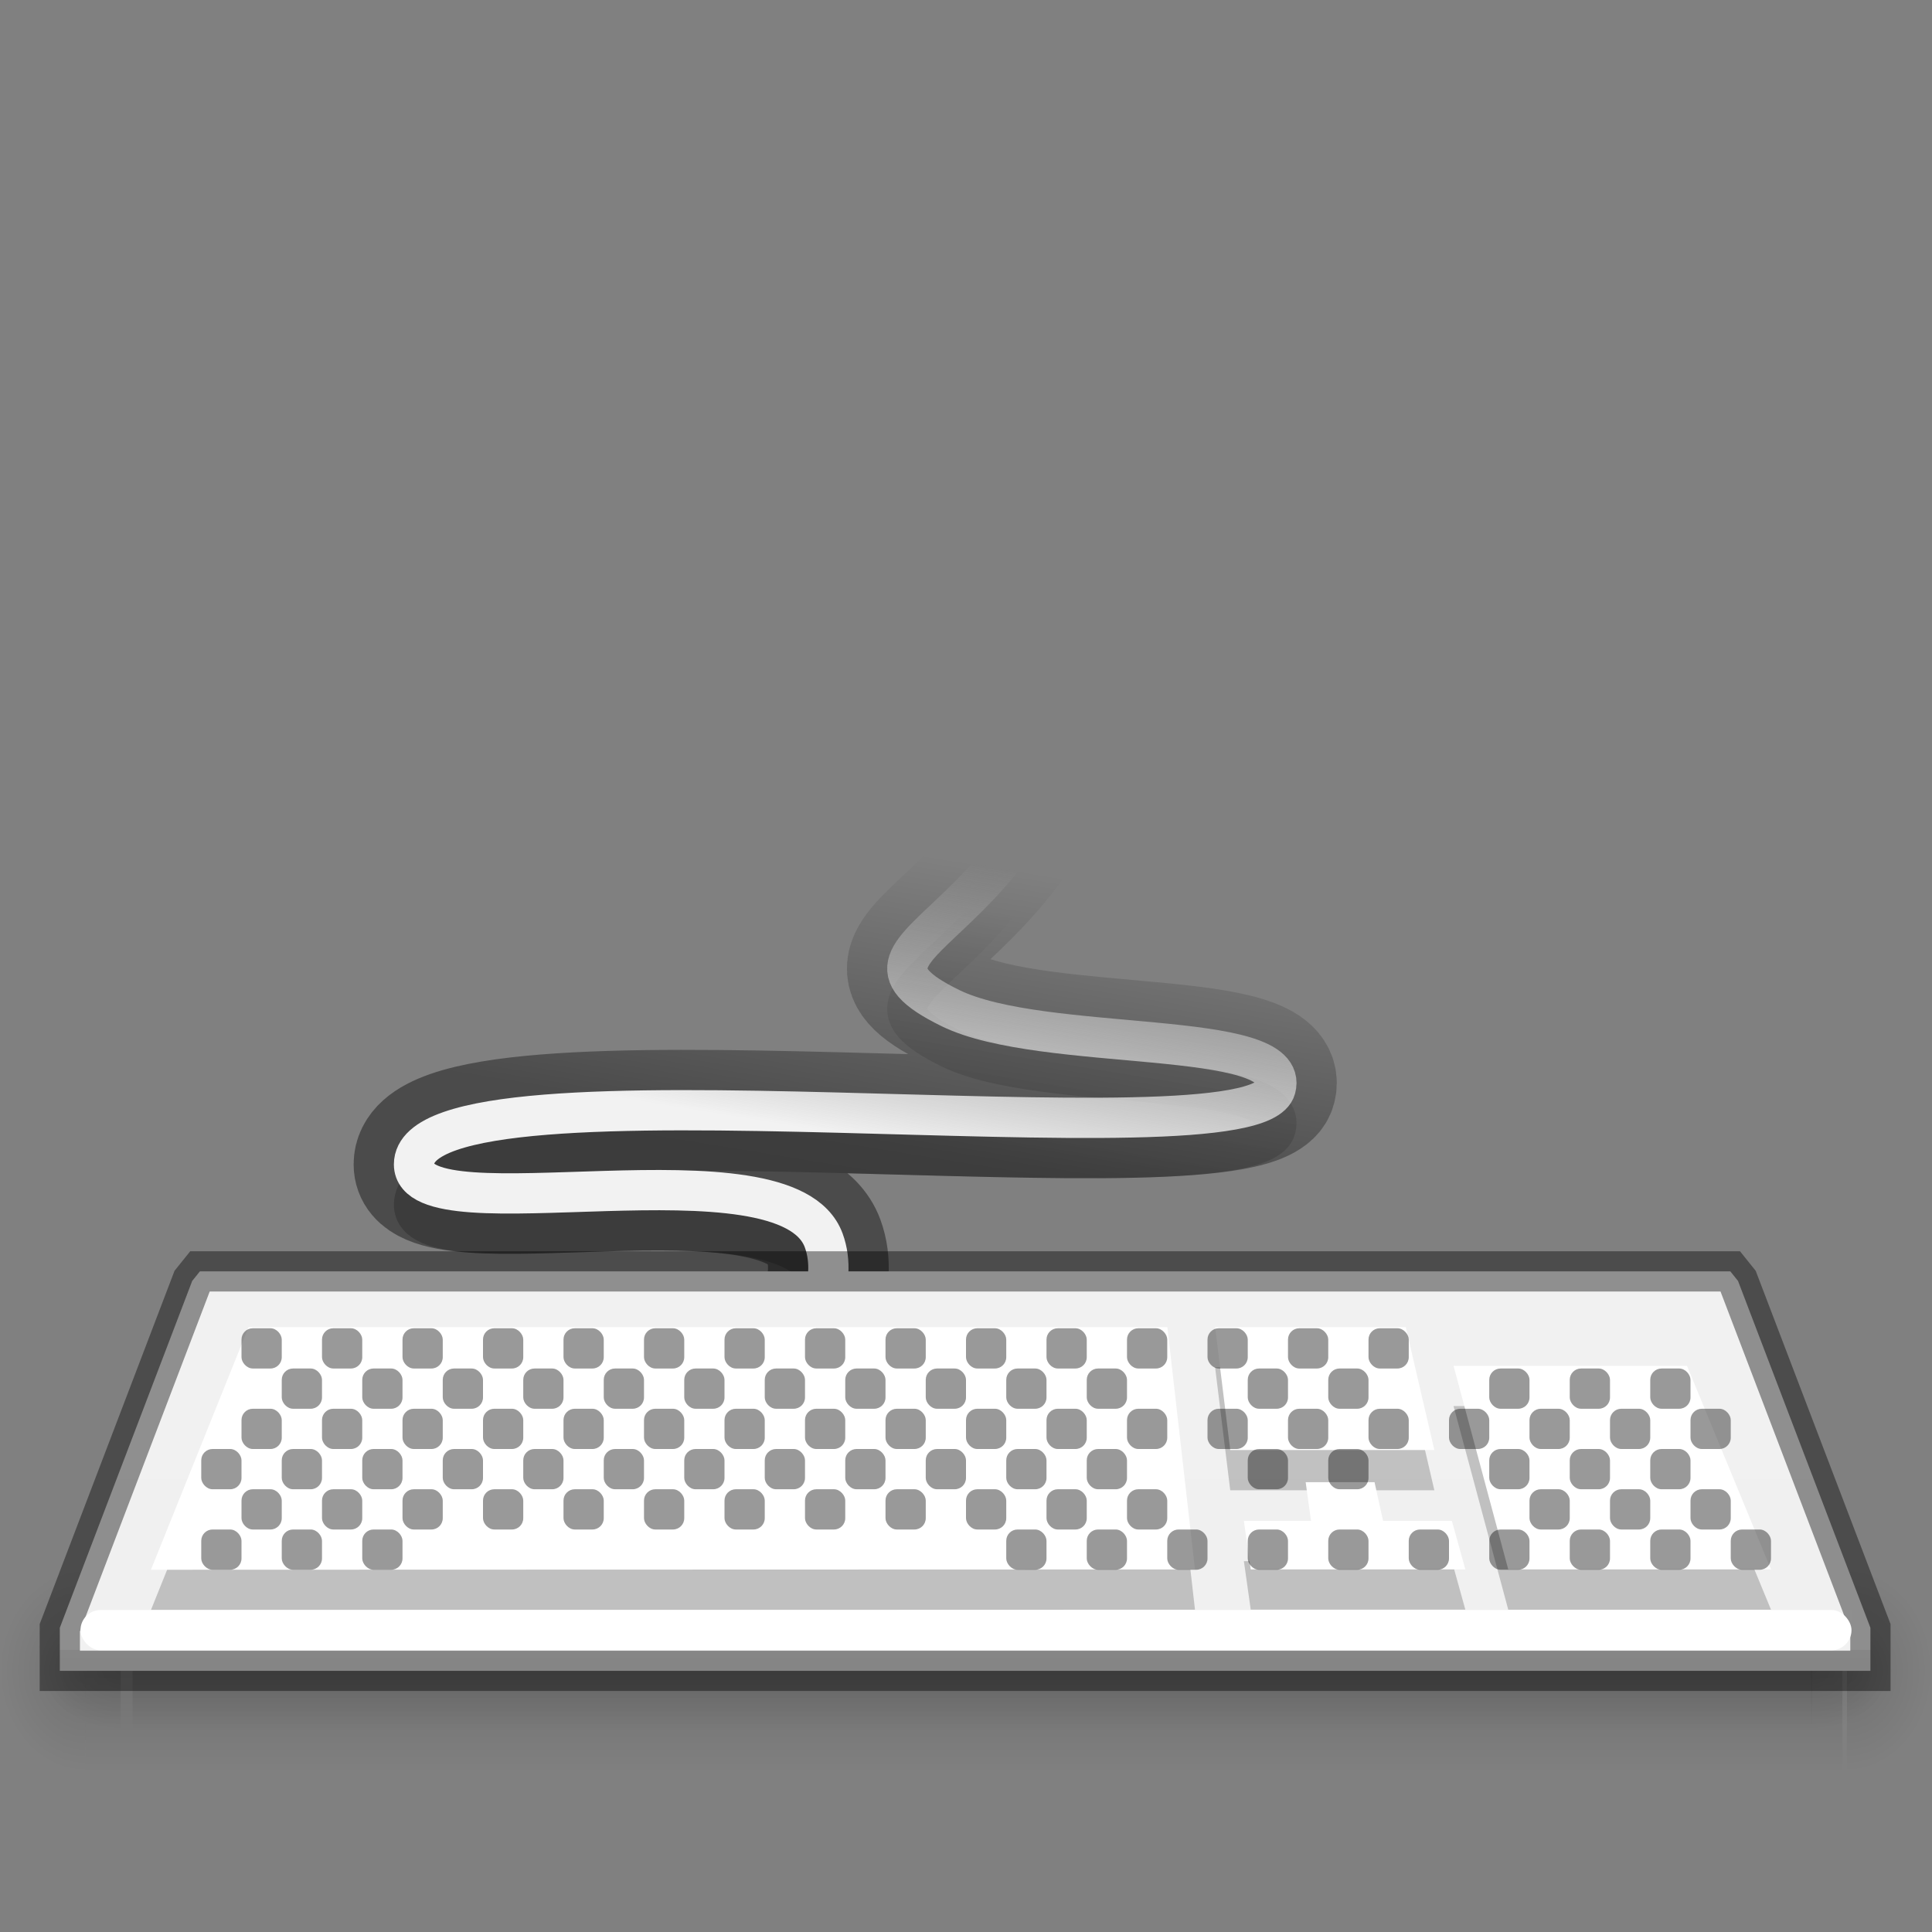 <?xml version="1.0" encoding="UTF-8" standalone="no"?>
<!-- Created with Inkscape (http://www.inkscape.org/) -->
<svg id="svg5014" xmlns:rdf="http://www.w3.org/1999/02/22-rdf-syntax-ns#" xmlns="http://www.w3.org/2000/svg" height="48" width="48" version="1.1" xmlns:cc="http://creativecommons.org/ns#" xmlns:xlink="http://www.w3.org/1999/xlink" xmlns:dc="http://purl.org/dc/elements/1.1/">
 <rect width="100%" height="100%" fill="#808080" stroke="none"/>
 <defs id="defs5016">
  <linearGradient id="linearGradient3129" y2="5.902" gradientUnits="userSpaceOnUse" x2="10.359" gradientTransform="matrix(1.525 0 0 1.525 1.198 -1.003)" y1="18.358" x1="10.359">
   <stop id="stop3988" style="stop-color:#ddd" offset="0"/>
   <stop id="stop3990" style="stop-color:#e2e2e2" offset=".105"/>
   <stop id="stop3992" style="stop-color:#f0f0f0" offset=".105"/>
   <stop id="stop3994" style="stop-color:#f2f2f2" offset="1"/>
  </linearGradient>
  <linearGradient id="linearGradient3960-3">
   <stop id="stop3962-1" style="stop-opacity:0" offset="0"/>
   <stop id="stop3970-3" offset=".5"/>
   <stop id="stop3964-2" style="stop-opacity:0" offset="1"/>
  </linearGradient>
  <linearGradient id="linearGradient3952-0">
   <stop id="stop3954-1" offset="0"/>
   <stop id="stop3956-6" style="stop-opacity:0" offset="1"/>
  </linearGradient>
  <linearGradient id="linearGradient3183" y2="42" xlink:href="#linearGradient3960-3" gradientUnits="userSpaceOnUse" x2="25" gradientTransform="matrix(1.408 0 0 1.667 -9.562 -51)" y1="45" x1="25"/>
  <radialGradient id="radialGradient3185" xlink:href="#linearGradient3952-0" gradientUnits="userSpaceOnUse" cy="43.5" cx="40" gradientTransform="matrix(1.057 0 0 1.25 4.6 -32.875)" r="2"/>
  <radialGradient id="radialGradient3187" xlink:href="#linearGradient3952-0" gradientUnits="userSpaceOnUse" cy="43.5" cx="9" gradientTransform="matrix(1.057 0 0 1.25 -6.4 -32.875)" r="2"/>
  <linearGradient id="linearGradient3189" y2="42" xlink:href="#linearGradient3960-3" gradientUnits="userSpaceOnUse" x2="25" gradientTransform="matrix(1.346 0 0 1 -7.818 -22)" y1="45" x1="25"/>
  <radialGradient id="radialGradient3191" xlink:href="#linearGradient3952-0" gradientUnits="userSpaceOnUse" cy="43.5" cx="40" gradientTransform="matrix(1 0 0 .75 6 -11.125)" r="2"/>
  <radialGradient id="radialGradient3193" xlink:href="#linearGradient3952-0" gradientUnits="userSpaceOnUse" cy="43.5" cx="9" gradientTransform="matrix(1 0 0 .75 -5 -11.125)" r="2"/>
  <linearGradient id="linearGradient5033" y2="67.362" gradientUnits="userSpaceOnUse" y1="74.433" gradientTransform="matrix(-1 0 0 1 352.87 -61.716)" x2="327.48" x1="328.63">
   <stop id="stop3849" style="stop-color:#f2f2f2" offset="0"/>
   <stop id="stop3851" style="stop-color:#ebebeb;stop-opacity:0" offset="1"/>
  </linearGradient>
  <linearGradient id="linearGradient3916" y2="67.362" xlink:href="#linearGradient3952-0" gradientUnits="userSpaceOnUse" x2="327.48" gradientTransform="matrix(-1 0 0 1 352.87 -61.716)" y1="74.433" x1="328.63"/>
  <linearGradient id="linearGradient3918" y2="67.362" gradientUnits="userSpaceOnUse" x2="327.48" gradientTransform="matrix(-1 0 0 1 352.87 -60.716)" y1="74.433" x1="328.63">
   <stop id="stop6885" offset="0"/>
   <stop id="stop6887" style="stop-opacity:0" offset="1"/>
  </linearGradient>
 </defs>
 <g id="layer1" transform="translate(0,16)">
  <g id="g3175" transform="translate(-1,4)">
   <rect id="rect3615" style="opacity:0.12;fill:url(#linearGradient3183)" height="5" width="43.661" y="19" x="3.114"/>
   <path id="path3617" d="m46.886 19v5h0.529c0.878 0 1.586-1.115 1.586-2.5s-0.707-2.5-1.586-2.5z" style="opacity:0.12;fill:url(#radialGradient3185)"/>
   <path id="path3619" d="m2.487 19c-0.824 0-1.487 1.045-1.487 2.344v0.312c0 1.299 0.663 2.344 1.487 2.344h0.628v-5z" style="opacity:0.12;fill:url(#radialGradient3187)"/>
   <rect id="rect3623" style="opacity:0.12;fill:url(#linearGradient3189)" height="3" width="41.719" y="20" x="4.294"/>
   <path id="path3625" style="opacity:0.12;fill:url(#radialGradient3191)" d="m46 20v3h0.5c0.831 0 1.5-0.669 1.5-1.5s-0.669-1.5-1.5-1.5z"/>
   <path id="path3627" style="opacity:0.12;fill:url(#radialGradient3193)" d="m3.406 20c-0.779 0-1.406 0.627-1.406 1.406v0.188c0 0.779 0.627 1.406 1.406 1.406h0.594v-3z"/>
  </g>
  <path id="path3146" style="opacity:0.41;stroke-width:3;stroke:url(#linearGradient3916);enable-background:new;fill:none" d="m17.947 19.75s3.286-2.835 2.518-4.932c-0.934-2.552-10.179-0.092-10.179-1.889 0-2.886 20.875 0.084 21.407-1.889 0.405-1.503-5.778-0.867-8.08-1.994-3.645-1.784 3.165-1.778 3.358-9.864"/>
  <path id="path6877" style="opacity:.2;stroke:url(#linearGradient3918);enable-background:new;fill:none" d="m17.947 20.75s3.286-2.835 2.518-4.932c-0.934-2.552-10.179-0.092-10.179-1.889 0-2.886 20.875 0.084 21.407-1.889 0.405-1.503-5.778-0.867-8.08-1.994-3.645-1.784 3.165-1.778 3.358-9.864"/>
  <path id="path3590" style="stroke:url(#linearGradient5033);enable-background:new;fill:none" d="m17.947 19.75s3.286-2.835 2.518-4.932c-0.934-2.552-10.179-0.092-10.179-1.889 0-2.886 20.875 0.084 21.407-1.889 0.405-1.503-5.778-0.867-8.08-1.994-3.645-1.784 3.165-1.778 3.358-9.864"/>
  <path id="path3998" d="m4.966 15.587-0.191 0.238-3.289 8.617v0.307 0.763h0.763 43.458 0.763v-0.763-0.307l-3.289-8.617-0.191-0.238h-0.334-37.356z" style="fill:url(#linearGradient3129)"/>
  <path id="path6474" style="opacity:.2;fill-rule:evenodd;enable-background:new" d="m6.176 17.971-2.426 6.029 25.939-0.008-0.686-6.021h-22.827zm24.013 0 0.376 3.054h5.071l-0.71-3.054h-4.737zm5.924 0.963 1.359 5.058h6.528l-2.087-5.058h-5.8zm-3.674 2.89 0.133 0.963h-1.668l0.17 1.204h5.332l-0.334-1.204h-1.71l-0.212-0.963h-1.71z"/>
  <path id="path3704" style="enable-background:new;fill:#fff;fill-rule:evenodd" d="m6.176 16.971-2.426 6.029 25.939-0.008-0.686-6.021h-22.827zm24.013 0 0.376 3.054h5.071l-0.71-3.054h-4.737zm5.924 0.963 1.359 5.058h6.528l-2.087-5.058h-5.8zm-3.674 2.89 0.133 0.963h-1.668l0.17 1.204h5.332l-0.334-1.204h-1.71l-0.212-0.963h-1.71z"/>
  <path id="rect3937" style="opacity:.1;fill:#fff" d="m2 25h44v-1h-44z"/>
  <path id="path3195" d="m4.966 15.587-0.191 0.238-3.289 8.617v0.307 0.763h0.763 43.458 0.763v-0.763-0.307l-3.289-8.617-0.191-0.238h-0.334-37.356z" style="opacity:0.41;stroke:#000;fill:none"/>
  <g id="g6763" style="opacity:.4" transform="translate(0,12)">
   <rect id="rect4582" rx=".281" ry=".281" height="1" width="1" y="7" x="6"/>
   <rect id="rect4584" style="enable-background:new" rx=".281" ry=".281" height="1" width="1" y="9" x="6"/>
   <rect id="rect4586" style="enable-background:new" rx=".281" ry=".281" height="1" width="1" y="10" x="5"/>
   <rect id="rect4588" style="enable-background:new" rx=".281" ry=".281" height="1" width="1" y="8" x="5"/>
   <rect id="rect4590" style="enable-background:new" rx=".281" ry=".281" height="1" width="1" y="8" x="7"/>
   <rect id="rect4592" style="enable-background:new" rx=".281" ry=".281" height="1" width="1" y="10" x="7"/>
   <rect id="rect4594" style="enable-background:new" rx=".281" ry=".281" height="1" width="1" y="7" x="8"/>
   <rect id="rect4607" rx=".281" ry=".281" height="1" width="1" y="7" x="10"/>
   <rect id="rect4609" style="enable-background:new" rx=".281" ry=".281" height="1" width="1" y="9" x="10"/>
   <rect id="rect4611" style="enable-background:new" rx=".281" ry=".281" height="1" width="1" y="10" x="9"/>
   <rect id="rect4613" style="enable-background:new" rx=".281" ry=".281" height="1" width="1" y="8" x="9"/>
   <rect id="rect4615" style="enable-background:new" rx=".281" ry=".281" height="1" width="1" y="8" x="11"/>
   <rect id="rect4619" style="enable-background:new" rx=".281" ry=".281" height="1" width="1" y="7" x="12"/>
   <rect id="rect4628" style="enable-background:new" rx=".281" ry=".281" height="1" width="1" y="9" x="12"/>
   <rect id="rect4630" style="enable-background:new" rx=".281" ry=".281" height="1" width="1" y="9" x="8"/>
   <rect id="rect4639" style="enable-background:new" rx=".281" ry=".281" height="1" width="1" y="7" x="14"/>
   <rect id="rect4641" style="enable-background:new" rx=".281" ry=".281" height="1" width="1" y="9" x="14"/>
   <rect id="rect4645" style="enable-background:new" rx=".281" ry=".281" height="1" width="1" y="8" x="13"/>
   <rect id="rect4647" style="enable-background:new" rx=".281" ry=".281" height="1" width="1" y="8" x="15"/>
   <rect id="rect4651" style="enable-background:new" rx=".281" ry=".281" height="1" width="1" y="7" x="16"/>
   <rect id="rect4653" style="enable-background:new" rx=".281" ry=".281" height="1" width="1" y="7" x="18"/>
   <rect id="rect4655" style="enable-background:new" rx=".281" ry=".281" height="1" width="1" y="9" x="18"/>
   <rect id="rect4659" style="enable-background:new" rx=".281" ry=".281" height="1" width="1" y="8" x="17"/>
   <rect id="rect4661" style="enable-background:new" rx=".281" ry=".281" height="1" width="1" y="8" x="19"/>
   <rect id="rect4665" style="enable-background:new" rx=".281" ry=".281" height="1" width="1" y="7" x="20"/>
   <rect id="rect4667" style="enable-background:new" rx=".281" ry=".281" height="1" width="1" y="9" x="20"/>
   <rect id="rect4669" style="enable-background:new" rx=".281" ry=".281" height="1" width="1" y="9" x="16"/>
   <rect id="rect4671" style="enable-background:new" rx=".281" ry=".281" height="1" width="1" y="7" x="22"/>
   <rect id="rect4673" style="enable-background:new" rx=".281" ry=".281" height="1" width="1" y="9" x="22"/>
   <rect id="rect4677" style="enable-background:new" rx=".281" ry=".281" height="1" width="1" y="8" x="21"/>
   <rect id="rect4679" style="enable-background:new" rx=".281" ry=".281" height="1" width="1" y="8" x="23"/>
   <rect id="rect4683" style="enable-background:new" rx=".281" ry=".281" height="1" width="1" y="7" x="24"/>
   <rect id="rect4685" style="enable-background:new" rx=".281" ry=".281" height="1" width="1" y="7" x="26"/>
   <rect id="rect4687" style="enable-background:new" rx=".281" ry=".281" height="1" width="1" y="9" x="26"/>
   <rect id="rect4689" style="enable-background:new" rx=".281" ry=".281" height="1" width="1" y="10" x="25"/>
   <rect id="rect4691" style="enable-background:new" rx=".281" ry=".281" height="1" width="1" y="8" x="25"/>
   <rect id="rect4693" style="enable-background:new" rx=".281" ry=".281" height="1" width="1" y="8" x="27"/>
   <rect id="rect4695" style="enable-background:new" rx=".281" ry=".281" height="1" width="1" y="10" x="27"/>
   <rect id="rect4697" style="enable-background:new" rx=".281" ry=".281" height="1" width="1" y="7" x="28"/>
   <rect id="rect4699" style="enable-background:new" rx=".281" ry=".281" height="1" width="1" y="9" x="28"/>
   <rect id="rect4701" style="enable-background:new" rx=".281" ry=".281" height="1" width="1" y="9" x="24"/>
   <rect id="rect4704" style="enable-background:new" rx=".281" ry=".281" height="1" width="1" y="7" x="30"/>
   <rect id="rect4708" style="enable-background:new" rx=".281" ry=".281" height="1" width="1" y="10" x="29"/>
   <rect id="rect4712" style="enable-background:new" rx=".281" ry=".281" height="1" width="1" y="8" x="31"/>
   <rect id="rect4714" style="enable-background:new" rx=".281" ry=".281" height="1" width="1" y="10" x="31"/>
   <rect id="rect4716" style="enable-background:new" rx=".281" ry=".281" height="1" width="1" y="7" x="32"/>
   <rect id="rect4718" style="enable-background:new" rx=".281" ry=".281" height="1" width="1" y="7" x="34"/>
   <rect id="rect4722" style="enable-background:new" rx=".281" ry=".281" height="1" width="1" y="10" x="33"/>
   <rect id="rect4724" style="enable-background:new" rx=".281" ry=".281" height="1" width="1" y="8" x="33"/>
   <rect id="rect4728" style="enable-background:new" rx=".281" ry=".281" height="1" width="1" y="10" x="35"/>
   <rect id="rect4730" style="enable-background:new" rx=".281" ry=".281" height="1" width="1" y="7" x="36"/>
   <rect id="rect4736" style="enable-background:new" rx=".281" ry=".281" height="1" width="1" y="8" x="37"/>
   <rect id="rect4738" style="enable-background:new" rx=".281" ry=".281" height="1" width="1" y="10" x="37"/>
   <rect id="rect4740" style="enable-background:new" rx=".281" ry=".281" height="1" width="1" y="7" x="38"/>
   <rect id="rect4742" style="enable-background:new" rx=".281" ry=".281" height="1" width="1" y="7" x="40"/>
   <rect id="rect4744" style="enable-background:new" rx=".281" ry=".281" height="1" width="1" y="9" x="40"/>
   <rect id="rect4746" style="enable-background:new" rx=".281" ry=".281" height="1" width="1" y="10" x="39"/>
   <rect id="rect4748" style="enable-background:new" rx=".281" ry=".281" height="1" width="1" y="8" x="39"/>
   <rect id="rect4750" style="enable-background:new" rx=".281" ry=".281" height="1" width="1" y="8" x="41"/>
   <rect id="rect4752" style="enable-background:new" rx=".281" ry=".281" height="1" width="1" y="10" x="41"/>
   <rect id="rect4754" style="enable-background:new" rx=".281" ry=".281" height="1" width="1" y="10" x="43"/>
   <rect id="rect4756" style="enable-background:new" rx=".281" ry=".281" height="1" width="1" y="9" x="42"/>
   <rect id="rect4758" style="enable-background:new" rx=".281" ry=".281" height="1" width="1" y="9" x="38"/>
   <rect id="rect3477" rx=".281" ry=".281" height="1" width="1" y="6" x="7"/>
   <rect id="rect3483" style="enable-background:new" rx=".281" ry=".281" height="1" width="1" y="5" x="6"/>
   <rect id="rect3485" style="enable-background:new" rx=".281" ry=".281" height="1" width="1" y="5" x="8"/>
   <rect id="rect3489" style="enable-background:new" rx=".281" ry=".281" height="1" width="1" y="6" x="9"/>
   <rect id="rect3491" rx=".281" ry=".281" height="1" width="1" y="6" x="11"/>
   <rect id="rect3497" style="enable-background:new" rx=".281" ry=".281" height="1" width="1" y="5" x="10"/>
   <rect id="rect3499" style="enable-background:new" rx=".281" ry=".281" height="1" width="1" y="5" x="12"/>
   <rect id="rect3501" style="enable-background:new" rx=".281" ry=".281" height="1" width="1" y="6" x="13"/>
   <rect id="rect3507" style="enable-background:new" rx=".281" ry=".281" height="1" width="1" y="6" x="15"/>
   <rect id="rect3511" style="enable-background:new" rx=".281" ry=".281" height="1" width="1" y="5" x="14"/>
   <rect id="rect3513" style="enable-background:new" rx=".281" ry=".281" height="1" width="1" y="5" x="16"/>
   <rect id="rect3515" style="enable-background:new" rx=".281" ry=".281" height="1" width="1" y="6" x="17"/>
   <rect id="rect3517" style="enable-background:new" rx=".281" ry=".281" height="1" width="1" y="6" x="19"/>
   <rect id="rect3521" style="enable-background:new" rx=".281" ry=".281" height="1" width="1" y="5" x="18"/>
   <rect id="rect3523" style="enable-background:new" rx=".281" ry=".281" height="1" width="1" y="5" x="20"/>
   <rect id="rect3525" style="enable-background:new" rx=".281" ry=".281" height="1" width="1" y="6" x="21"/>
   <rect id="rect3531" style="enable-background:new" rx=".281" ry=".281" height="1" width="1" y="6" x="23"/>
   <rect id="rect3535" style="enable-background:new" rx=".281" ry=".281" height="1" width="1" y="5" x="22"/>
   <rect id="rect3537" style="enable-background:new" rx=".281" ry=".281" height="1" width="1" y="5" x="24"/>
   <rect id="rect3539" style="enable-background:new" rx=".281" ry=".281" height="1" width="1" y="6" x="25"/>
   <rect id="rect3541" style="enable-background:new" rx=".281" ry=".281" height="1" width="1" y="6" x="27"/>
   <rect id="rect3547" style="enable-background:new" rx=".281" ry=".281" height="1" width="1" y="5" x="26"/>
   <rect id="rect3549" style="enable-background:new" rx=".281" ry=".281" height="1" width="1" y="5" x="28"/>
   <rect id="rect3559" style="enable-background:new" rx=".281" ry=".281" height="1" width="1" y="6" x="31"/>
   <rect id="rect3567" style="enable-background:new" rx=".281" ry=".281" height="1" width="1" y="6" x="33"/>
   <rect id="rect3569" style="enable-background:new" rx=".281" ry=".281" height="1" width="1" y="7" x="42"/>
   <rect id="rect3577" style="enable-background:new" rx=".281" ry=".281" height="1" width="1" y="6" x="37"/>
   <rect id="rect3583" style="enable-background:new" rx=".281" ry=".281" height="1" width="1" y="6" x="39"/>
   <rect id="rect3585" style="enable-background:new" rx=".281" ry=".281" height="1" width="1" y="6" x="41"/>
   <rect id="rect3666" style="enable-background:new" rx=".281" ry=".281" height="1" width="1" y="5" x="30"/>
   <rect id="rect3668" style="enable-background:new" rx=".281" ry=".281" height="1" width="1" y="5" x="32"/>
   <rect id="rect3670" style="enable-background:new" rx=".281" ry=".281" height="1" width="1" y="5" x="34"/>
  </g>
  <rect id="rect3147" style="fill:#fff;fill-rule:evenodd" ry=".5" height="1" width="44" y="24" x="2"/>
 </g>
</svg>
